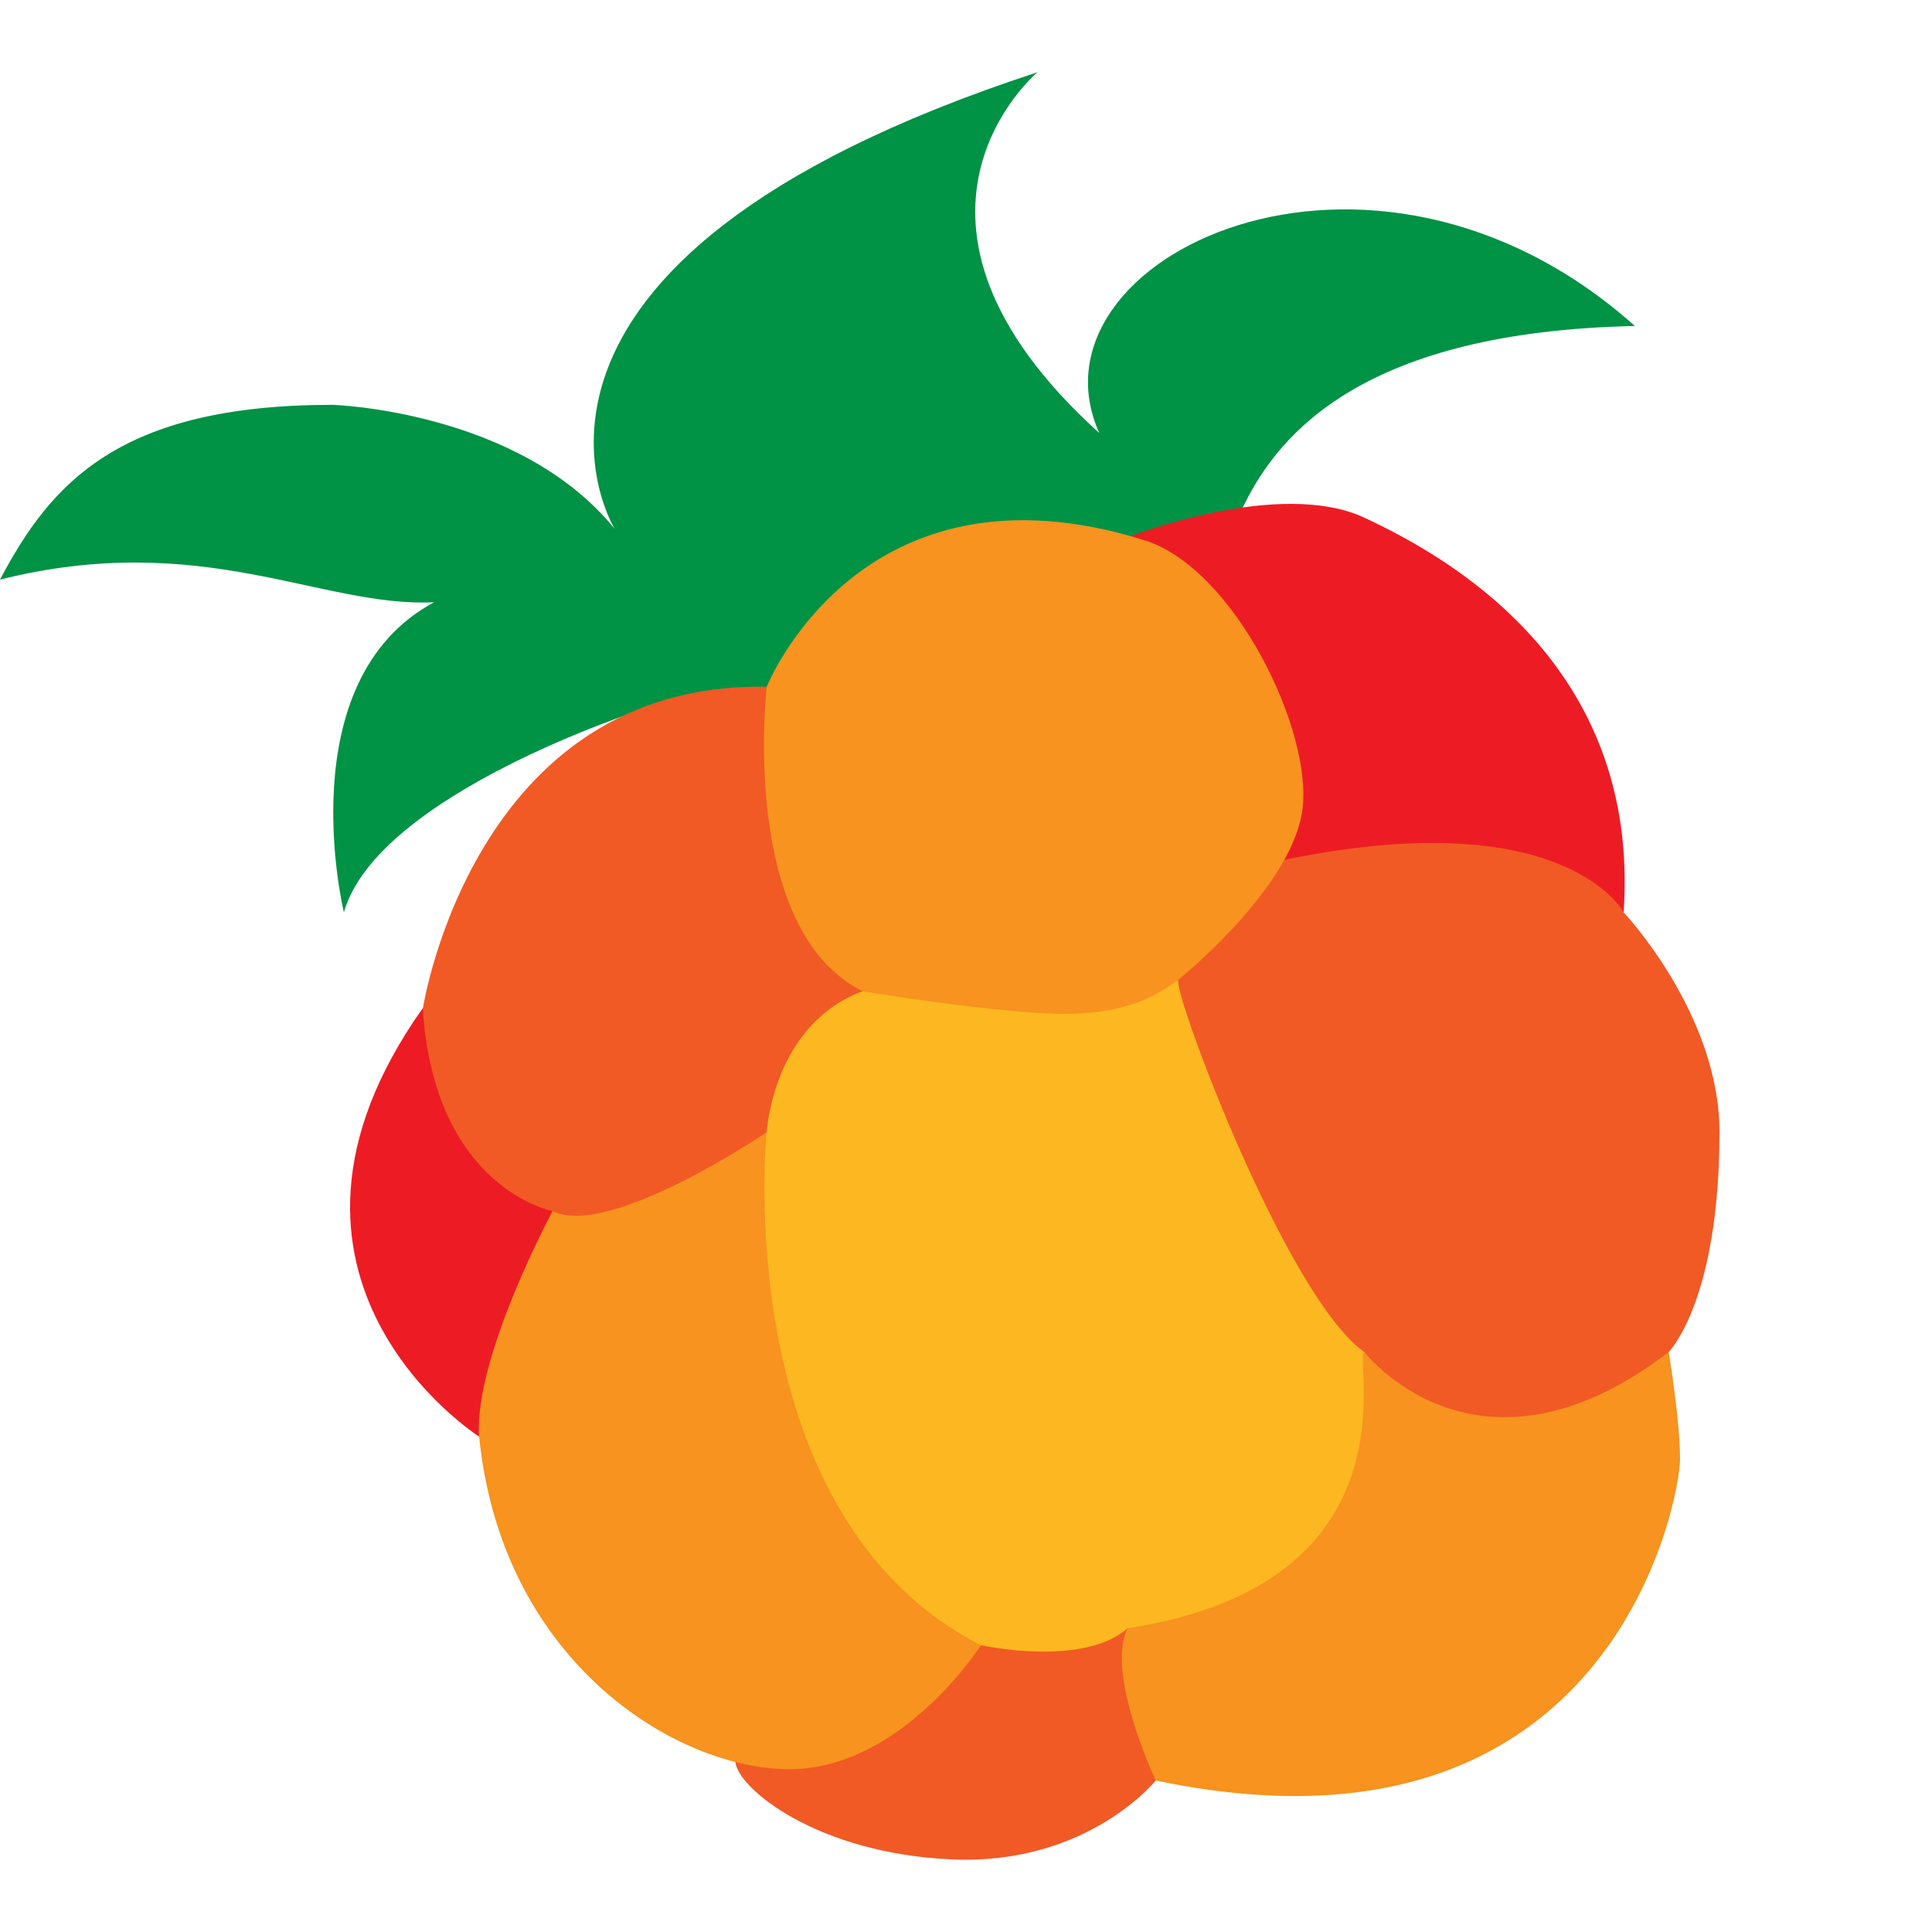 <svg id="Layer_1" data-name="Layer 1" xmlns="http://www.w3.org/2000/svg" viewBox="0 0 500 500"><defs><style>.cls-1{fill:#009245;}.cls-2{fill:#f15a24;}.cls-3{fill:#ed1c24;}.cls-4{fill:#f7931e;}.cls-5{fill:#fcb721;}</style></defs><title>cloudberry</title><path class="cls-1" d="M284.51,112.09c-20.43-45.23,70-89,138.6-27.72-70,1.46-91.91,27.72-101,46C308.58,157.88,208.64,204,208.64,204S178,182.12,166.33,183.58c0,0-68.58,21.89-77.33,52.52,0,0-14.59-59.82,23.34-80.24C83.16,157.32,52.52,136.89,0,150c13.13-24.8,30.64-45.23,86.08-45.23,0,0,48.15,1.46,73,32.1,0,0-42.31-68.57,109.43-118.18C268.46,18.71,223.23,56.65,284.51,112.09Z"/><path class="cls-2" d="M445,293c0,43.77-13.13,56.9-13.13,56.9l-16.05,37.93L341.59,397,291.31,260.43l23.84-43.29L364.75,204l54,19,1.46,13.13S445,262.33,445,293Z"/><path class="cls-3" d="M420.2,236.1s-15.08-28.61-87.79-13.57-39.78-83.78-39.78-83.78,38.57-15,60.45-4.78S424.57,171.91,420.2,236.1Z"/><path class="cls-4" d="M296.18,139.81c23.34,7.29,43.77,49.61,40.85,70s-32.1,43.77-32.1,43.77,0,43.77-36.47,48.15-81.71-48.15-80.25-70,10.22-54,10.22-54S222.64,116.83,296.18,139.81Z"/><path class="cls-4" d="M431.87,349.91s2.92,17.51,2.92,27.72-17.51,108-135.69,83.16,54-110.88,54-110.88S382.26,387.84,431.87,349.91Z"/><path class="cls-5" d="M275.75,262.37c17.51,0,24.81-5.84,29.18-8.76-1.45,2.92,27.73,81.71,48.15,96.3-2.92,1.46,14.59,59.82-61.28,71.49-11.67,14.59-29.18,17.51-29.18,17.51s-96.29-26.26-87.54-68.58S182.38,258,198.43,258s24.8-1.46,24.8-1.46S258.25,262.37,275.75,262.37Z"/><path class="cls-2" d="M299.1,460.79s-17.51,21.89-52.53,20.43S191,462.89,190.31,456,232,427.24,232,427.24l21.89-1.46s26.26,5.83,37.93-4.38C286,433.07,299.1,460.79,299.1,460.79Z"/><path class="cls-4" d="M253.87,425.78s-20.43,32.09-49.61,32.09S129.85,430.15,124,371.79s0-62.73,0-62.73l23.34-23.35,43.77-1.46,7.3,8.76S188.21,392.22,253.87,425.78Z"/><path class="cls-2" d="M198.43,177.74s-7.3,62.74,24.8,78.79c-23.34,8.75-24.8,36.48-24.8,36.48S157.57,320.73,143,313.43c-17.5,8.76-47.84-16.13-47.84-16.13l14.29-36.39S122.56,176.28,198.43,177.74Z"/><path class="cls-3" d="M124,371.79s-64.2-40.85-14.59-110.88C112.34,307.6,143,313.43,143,313.43S122.56,351.37,124,371.79Z"/></svg>